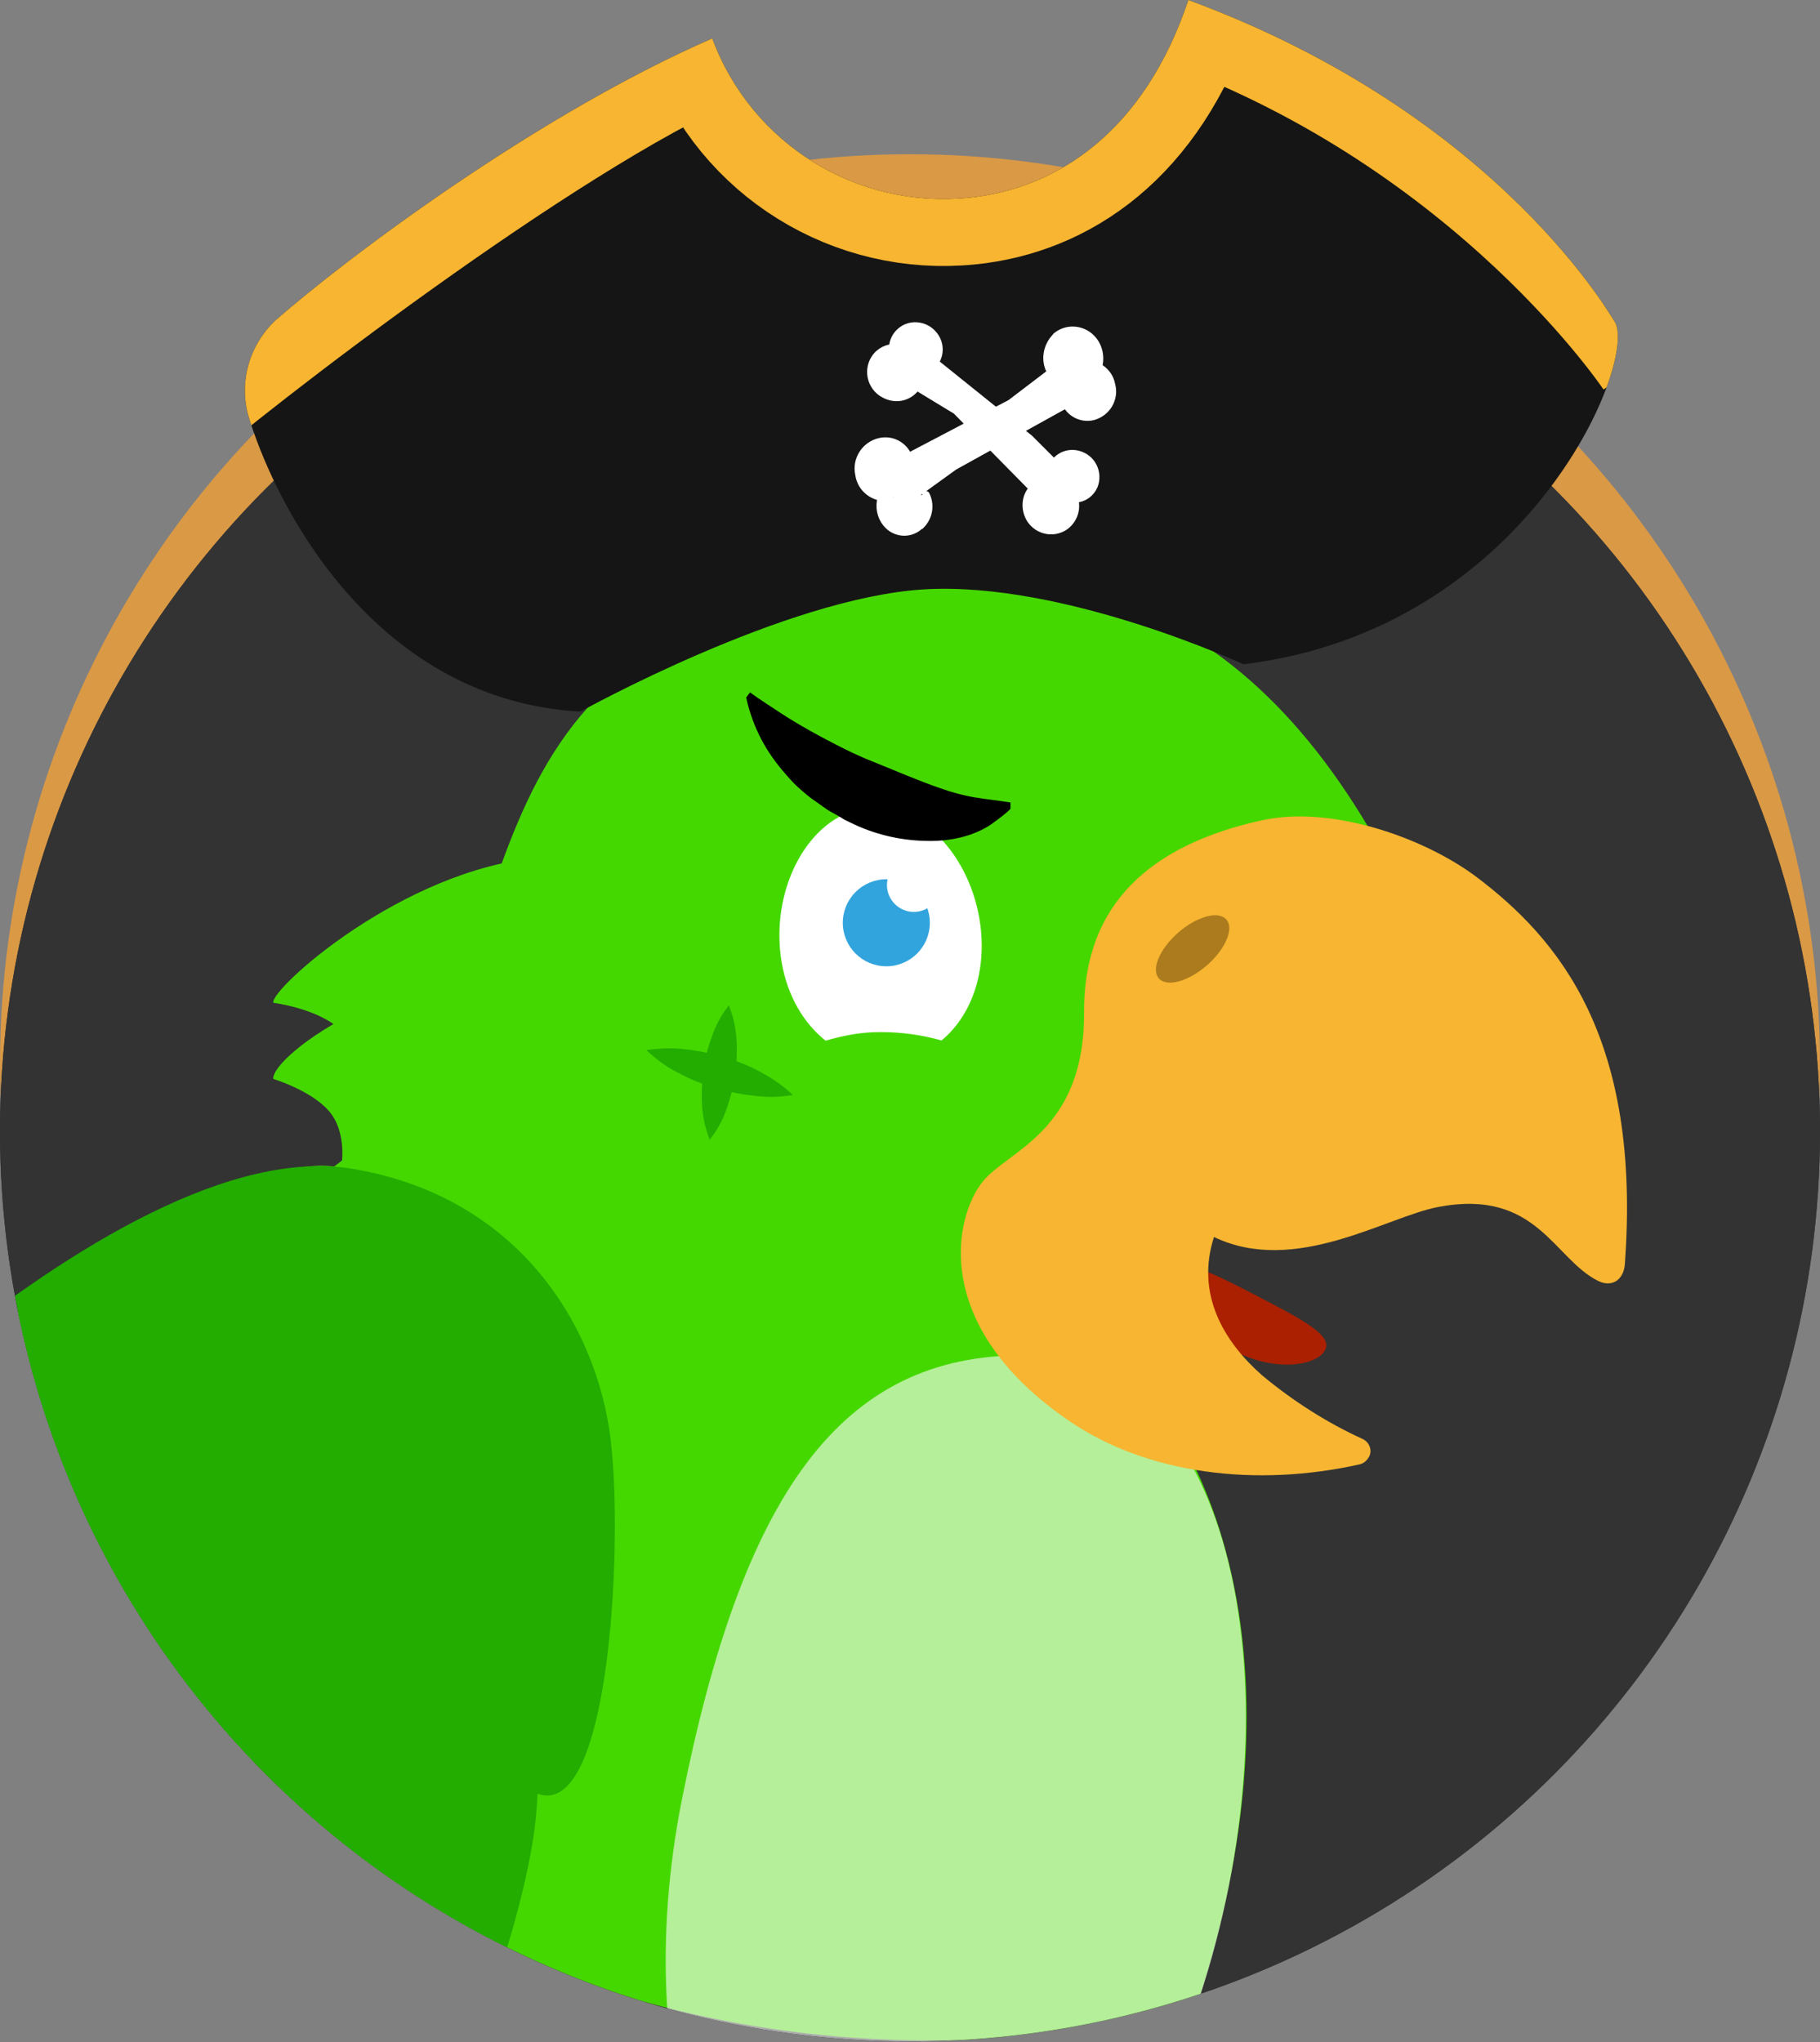 <?xml version="1.0" encoding="utf-8"?>
<!-- Generator: Adobe Illustrator 22.0.1, SVG Export Plug-In . SVG Version: 6.00 Build 0)  -->
<svg version="1.1" id="Ebene_1" xmlns="http://www.w3.org/2000/svg" xmlns:xlink="http://www.w3.org/1999/xlink" x="0px" y="0px"
	 viewBox="0 0 284.4 319.1" style="enable-background:new 0 0 284.4 319.1;" xml:space="preserve">
<rect x="0" y="0" width="284.4" height="319.1" fill="#808080" stroke="none"/>
<style type="text/css">
	.st0{fill:#DA9945;}
	.st1{fill:#333333;}
	.st2{clip-path:url(#SVGID_2_);}
	.st3{fill:#45D800;}
	.st4{opacity:0.6;fill:#FFFFFF;enable-background:new    ;}
	.st5{fill:#22AD00;}
	.st6{fill:#FFFFFF;}
	.st7{fill:#32A4DD;}
	.st8{fill:#AA2000;}
	.st9{fill:#F7B531;}
	.st10{fill:#AC7B1E;}
	.st11{fill:#151515;}
	.st12{clip-path:url(#SVGID_4_);}
	.st13{fill:none;stroke:#F7B531;stroke-width:20.93;stroke-miterlimit:10;}
	.st14{fill:#FFFFFF;stroke:#FFFFFF;stroke-width:1.13;stroke-linecap:round;stroke-miterlimit:10;}
	.st15{fill:#FFFFFF;stroke:#FFFFFF;stroke-width:1.1;stroke-linecap:round;stroke-miterlimit:10;}
</style>
<title>modal-intro</title>
<g>
	<g>
		<g>
			<g id="_Gruppe_">
				<g>
					<circle class="st0" cx="142.2" cy="166.3" r="142.2"/>
				</g>
				<circle class="st1" cx="142.2" cy="176.8" r="142.2"/>
			</g>
			<circle class="st1" cx="142.2" cy="176.8" r="142.2"/>
			<g id="Ebene_2_1_">
				<defs>
					<circle id="SVGID_1_" cx="142.2" cy="176.8" r="142.2"/>
				</defs>
				<clipPath id="SVGID_2_">
					<use xlink:href="#SVGID_1_"  style="overflow:visible;"/>
				</clipPath>
				<g id="final-design" class="st2">
					<path id="_Zuschneidungspfad_3" class="st3" d="M189,180.8c-6.8,10.7-7.3,29-18.3,28l0,0c21.3,16.4,32.5,54.7,16.6,103.7
						c-29,10.3-83.7,10.3-125.2-17C30.9,276,7.7,245.9-3.2,210.7c7.4-9.6,42.1-30.4,55.4-28.4c33.3-24.6,14-75.9,72.1-89.4
						c49.4-11.4,79.6,8.2,100,57.6C232.7,171.2,199.5,164.2,189,180.8z"/>
					<g>
						<g>
							<path class="st4" d="M106.5,281.5c-8.2,41.8,3.1,87,47.1,101.1c42.8,13.7,20.2-29.6,33.7-70c16-48,5.5-100.6-27-100.8
								C131.1,211.5,115.9,234,106.5,281.5z"/>
							<path class="st5" d="M55.4,182.7c-38.3-6.8-100.8,62.5-100.8,62.5s65,67.1,101.5,66.3c1.1,10.4,3.6,19,7.4,19.5
								c7.5,1.1,17.5-28.2,19.9-44.2c0.3-2.1,0.5-4.3,0.6-6.5c11.2,4.1,13.2-37.6,11.6-53.6C94.1,208.7,82,187.3,55.4,182.7z"/>
						</g>
						<path class="st3" d="M84.3,134c-21.5,1.9-42.1,20.6-41.6,22.7c0,0,6.3,0.8,9.9,3.7s3.6,8.5,3.6,8.5l31.9-16L84.3,134z"/>
						<path class="st3" d="M84.4,153.7c-20.4-4.5-42,11.2-41.7,14.9c0,0,5.7,1.7,8.6,4.9s2.1,8.3,2.1,8.3"/>
						<path class="st6" d="M135.7,126.2c8.7-0.8,16.6,8.4,17.6,19.3s-5.1,19.4-13.8,20.3s-16.6-6.4-17.6-17.3S127,127.1,135.7,126.2
							z"/>
						<circle class="st7" cx="138.5" cy="144.2" r="6.8"/>
						<circle class="st6" cx="142.8" cy="138.3" r="4.2"/>
						<path d="M157.9,126.4c-0.9,0.9-1.9,1.6-3,2.4c-1,0.7-2.1,1.2-3.2,1.6c-2.3,0.8-4.8,1.1-7.2,1c-4.1-0.1-8.1-1.1-11.7-2.9
							c-0.4-0.2-0.9-0.4-1.3-0.7l-1.4-0.8c-1-0.5-1.8-1.2-2.7-1.8s-1.7-1.3-2.5-2c-0.8-0.7-1.5-1.5-2.2-2.3
							c-1.4-1.6-2.7-3.4-3.7-5.3c-1.1-2.1-1.9-4.3-2.4-6.6l0.6-0.8c1.5,1.1,3.1,2.1,4.6,3.1s3.2,2,4.8,2.9c1.6,0.9,3.3,1.8,4.9,2.6
							s3.3,1.6,5.1,2.3c3.5,1.4,6.9,2.9,10.4,4.1c1.7,0.6,3.5,1.1,5.3,1.4c1.8,0.3,3.7,0.5,5.6,0.8L157.9,126.4z"/>
						<path class="st3" d="M159,167.6c-1.5,0.2-9.4-6.7-22.4-6.3c-9.2,0.3-18.5,6.2-18.5,6.2"/>
						<path class="st8" d="M207.1,210.9c-1.1,2.4-7.5,3.7-14.3,0.2s-11.2-10.5-10.2-12.8s7.3,0.8,14,4.3S208.2,208.6,207.1,210.9z"
							/>
						<path class="st9" d="M153.6,184.6c4-4.9,15.9-7.8,15.8-26.4c-0.1-17.1,10.6-26.2,27.7-30c10.9-2.4,25.1,2.6,33.3,8.6
							c13.4,10,26.1,25.6,23.5,60.8c-0.2,2.4-2,3.6-4.1,2.6c-7-3.4-9.6-14.5-25-11.6c-8.1,1.5-22.4,10.8-35.1,4.7
							c-2.9,9,1.6,16.4,7.5,21.6c4.8,4,10.1,7.4,15.8,10c1,0.5,1.5,1.8,0.9,2.8c-0.3,0.5-0.7,0.9-1.3,1.1
							c-16.4,3.7-33.3,1.5-45.3-6.6C145.3,207.3,149.1,190.1,153.6,184.6z"/>
						
							<ellipse transform="matrix(0.754 -0.657 0.657 0.754 -51.479 158.946)" class="st10" cx="186.3" cy="148.2" rx="7" ry="3.4"/>
						<g>
							<path class="st5" d="M101,164.1c2.1-0.3,4.2-0.4,6.3-0.1c2,0.2,4,0.7,5.9,1.2c1.9,0.6,3.8,1.3,5.6,2.3c1.9,1,3.6,2.2,5.1,3.6
								c-2.1,0.4-4.2,0.4-6.3,0.1c-2-0.2-4-0.7-5.9-1.2c-1.9-0.6-3.8-1.3-5.6-2.3C104.2,166.8,102.5,165.5,101,164.1z"/>
							<path class="st5" d="M110.9,178.1c-0.7-1.8-1.1-3.6-1.2-5.5c-0.1-1.8,0-3.6,0.2-5.3c0.2-1.8,0.7-3.5,1.3-5.2
								c0.6-1.8,1.5-3.5,2.7-5c0.7,1.8,1.1,3.6,1.2,5.5c0.1,1.8,0,3.6-0.2,5.3c-0.3,1.8-0.7,3.5-1.3,5.2
								C113,174.9,112.1,176.6,110.9,178.1z"/>
						</g>
					</g>
				</g>
			</g>
		</g>
	</g>
</g>
<path id="_Zuschneidungspfad_4" class="st11" d="M185.7,0c-6.9,20.6-20.5,29.5-34.3,30.9c-17.5,1.8-34-8.4-40.1-24.9
	C84,17.9,54.3,40.2,43,50.1c-4.2,4-5.8,10-4,15.5c4.9,15.5,20.7,43.9,51.7,45.6c0,0,32-17.8,53.7-19.1c21.9-1.3,49.9,11.7,49.9,11.7
	c44.1-5.3,61.5-46.8,58.1-53.4C252.3,50.5,234.8,18.1,185.7,0z"/>
<g>
	<defs>
		<path id="SVGID_3_" d="M185.7,0c-6.9,20.6-20.5,29.5-34.3,30.9c-17.5,1.8-34-8.4-40.1-24.9C84,17.9,54.3,40.2,43,50.1
			c-4.2,4-5.8,10-4,15.5c4.9,15.5,20.7,43.9,51.7,45.6c0,0,32-17.8,53.7-19.1c21.9-1.3,49.9,11.7,49.9,11.7
			c44.1-5.3,61.5-46.8,58.1-53.4C252.3,50.5,234.8,18.1,185.7,0z"/>
	</defs>
	<clipPath id="SVGID_4_">
		<use xlink:href="#SVGID_3_"  style="overflow:visible;"/>
	</clipPath>
	<g class="st12">
		<path id="_Pfad_" class="st13" d="M259.3,55.1c0,0-24.5-37.1-73.6-55.1c-6.9,20.6-20.5,29.5-34.3,30.9c-17.5,1.8-34-8.4-40.1-24.9
			C84,17.9,35.3,55.6,24,65.5"/>
		<path class="st14" d="M141.9,71.2c-0.8-1.7-2.6-2.6-4.4-2.2c-2.3,0.5-3.8,2.8-3.3,5.1c0.3,2.3,2.4,3.9,4.7,3.6c0,0,0.1,0,0.1,0"/>
		<path class="st14" d="M137.7,77.8c-0.4,1.4-0.1,2.9,0.8,4c1.3,1.6,3.6,1.8,5.1,0.5c0.1-0.1,0.2-0.2,0.3-0.2
			c1.3-1.3,1.6-3.2,0.8-4.8"/>
		<path class="st14" d="M166.6,63.2c0.8,1.5,2.5,2.3,4.2,1.9c2.2-0.6,3.5-2.8,2.9-5c-0.4-2.1-2.4-3.5-4.6-3.2c0,0-0.1,0-0.1,0"/>
		<path class="st14" d="M171.6,57.5c0.5-1.5,0.2-3.2-0.8-4.4c-1.4-1.7-3.9-2-5.6-0.7c-0.1,0.1-0.2,0.1-0.2,0.2
			c-1.4,1.4-1.8,3.5-1,5.2"/>
		<polygon class="st14" points="141.9,78.1 149.1,72.9 168.4,62.2 168.6,58 166.3,56.6 157.9,63 139.8,72.5 139.7,77.1 		"/>
		<path class="st15" d="M161.1,76.6c-1,1.3-1,3.2-0.1,4.6c1.2,1.8,3.6,2.3,5.4,1.1c1.7-1.2,2.2-3.5,1.1-5.3c0,0,0-0.1-0.1-0.1"/>
		<path class="st15" d="M168.1,78c1.3-0.1,2.4-0.9,2.9-2.1c0.7-1.8-0.1-3.9-1.9-4.7c-1.5-0.7-3.2-0.3-4.2,0.9"/>
		<path class="st15" d="M146.1,56.7c0.9-1.3,0.9-3-0.1-4.3c-1.2-1.6-3.5-2-5.1-0.8c-1.6,1.2-1.9,3.4-0.7,5c0,0,0,0.1,0.1,0.1"/>
		<path class="st15" d="M139.6,54.3c-1.4,0.1-2.6,0.9-3.2,2.2c-0.9,2,0,4.3,1.9,5.2c1.6,0.8,3.4,0.5,4.6-0.8"/>
		<polygon class="st15" points="166.7,74.3 160.9,68.5 144.6,55.4 141.1,56.6 141,59.1 149.4,64.2 163,78 166.8,76.5 		"/>
	</g>
</g>
</svg>
